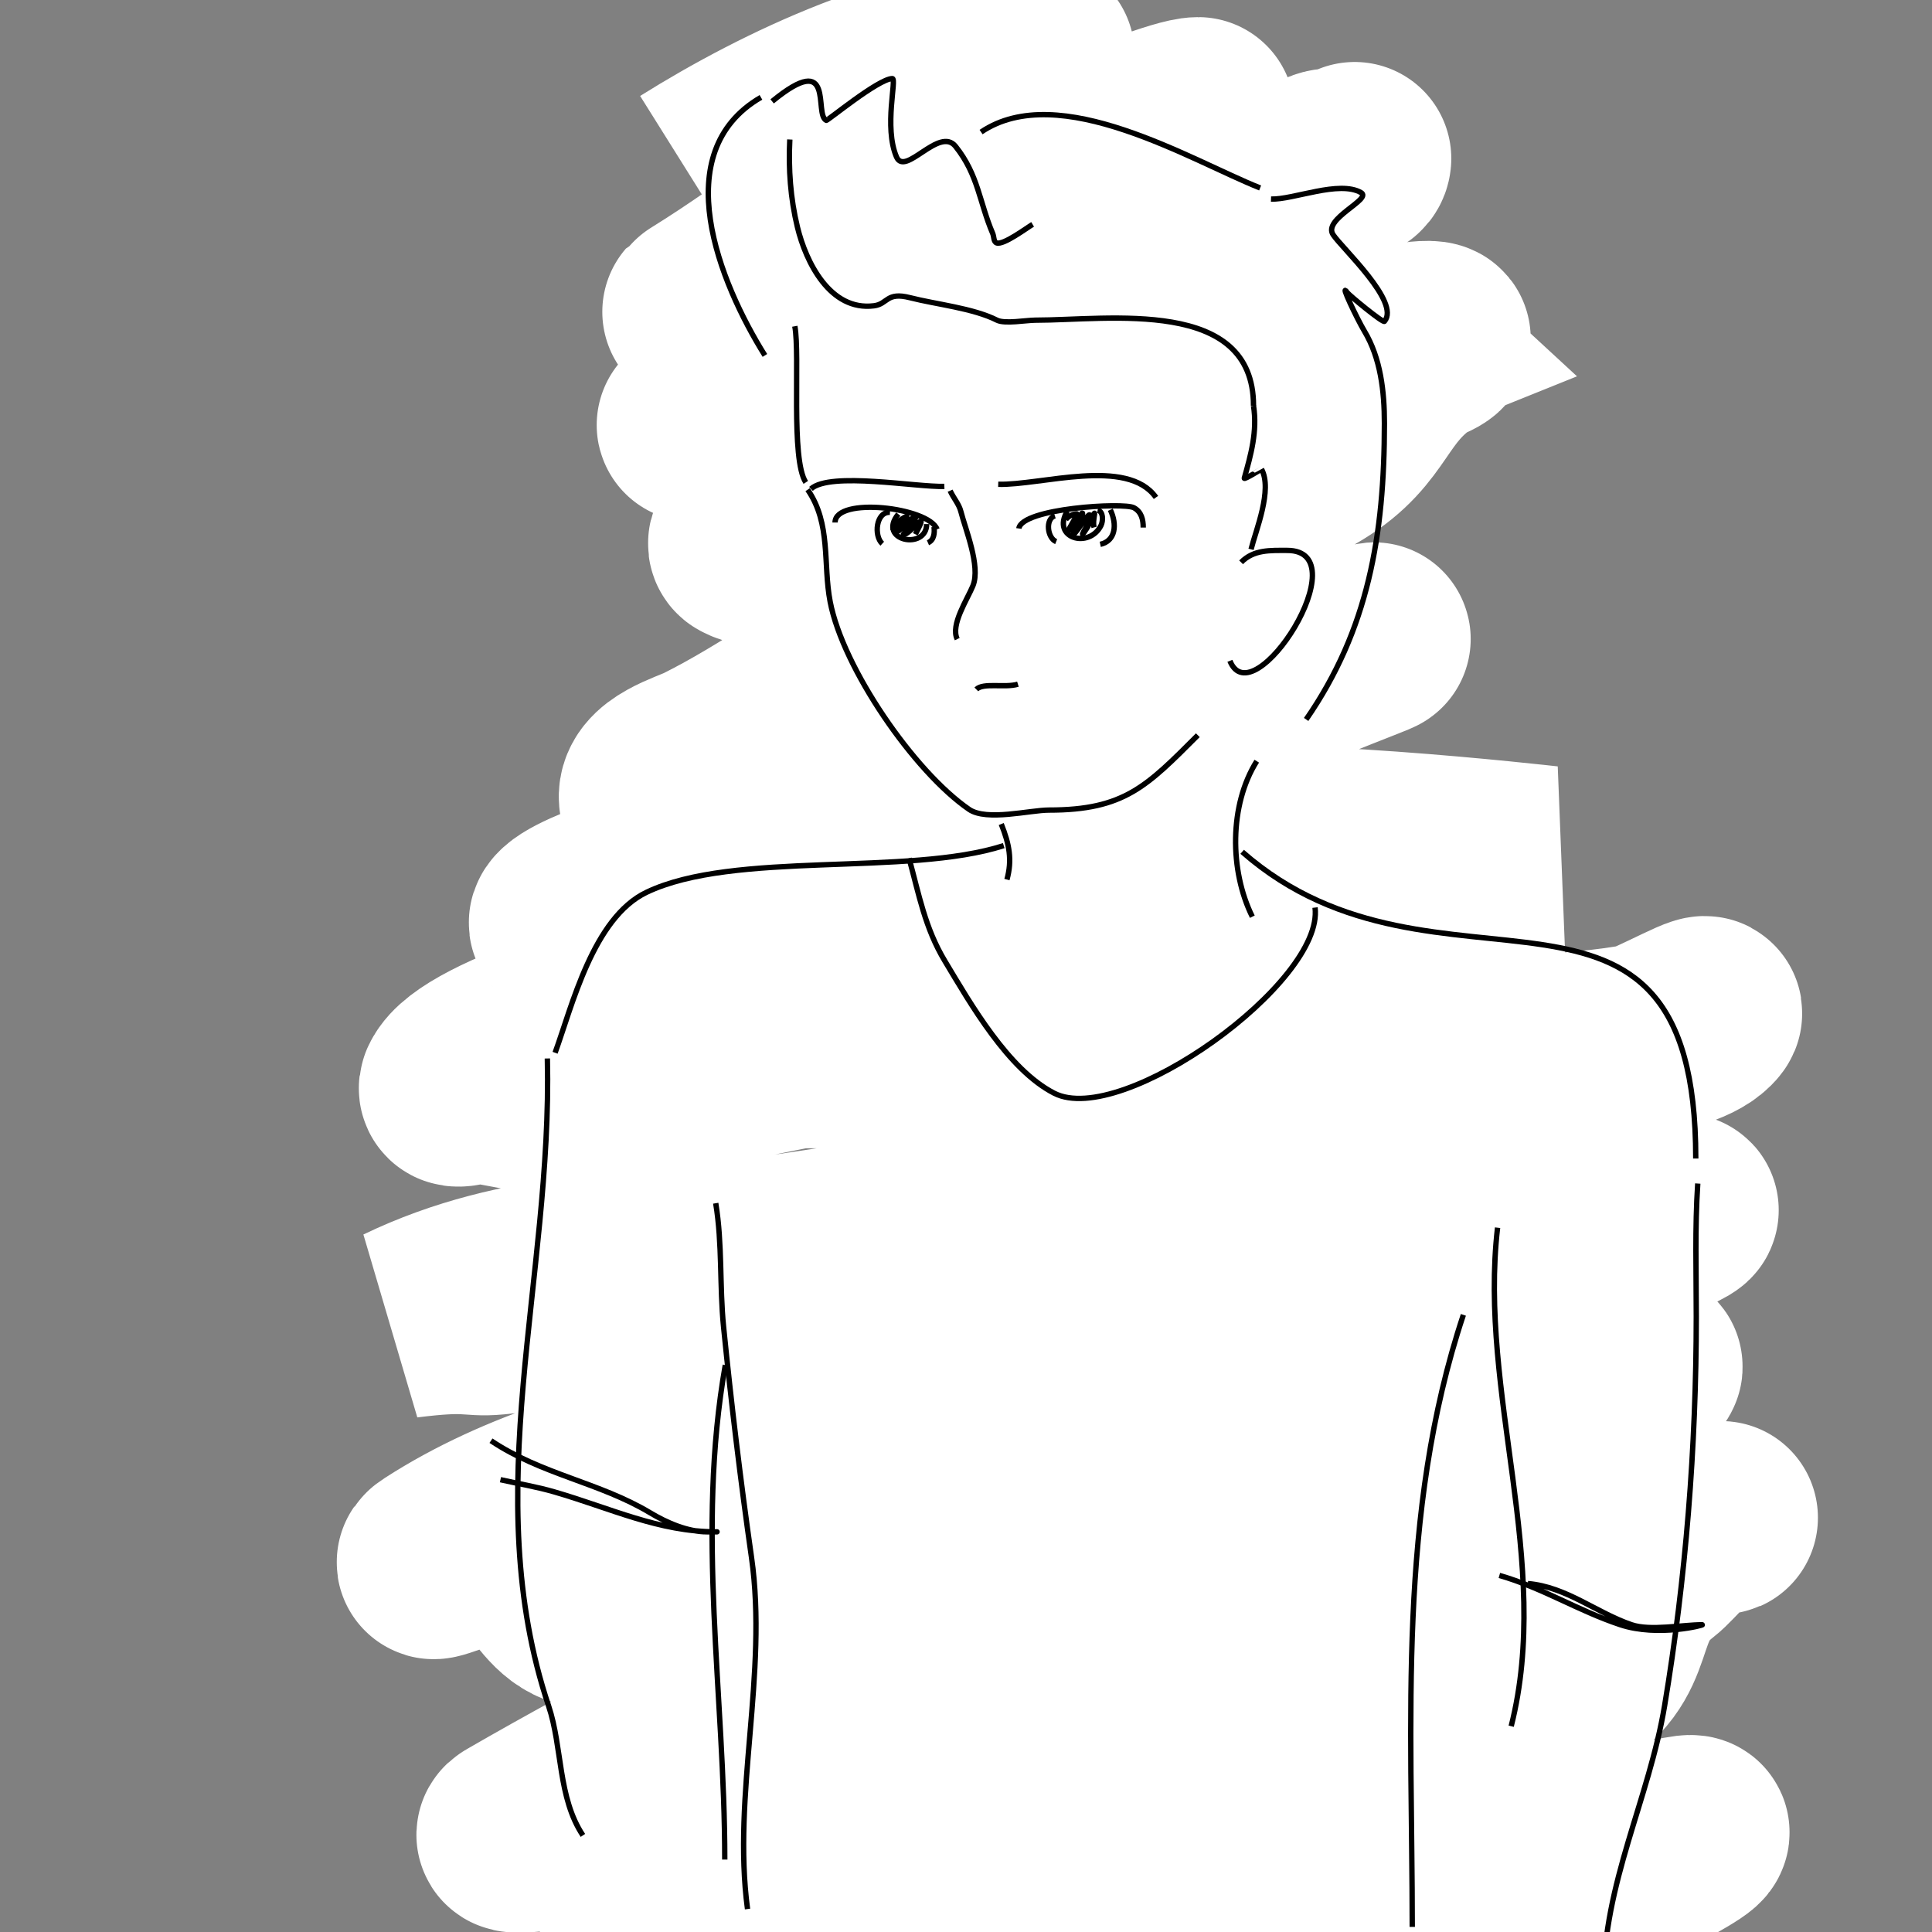 <?xml version="1.0" encoding="UTF-8" standalone="no"?>
<!-- Created with Inkscape (http://www.inkscape.org/) -->

<svg
   width="720"
   height="720"
   viewBox="0 0 190.5 190.5"
   version="1.1"
   id="svg5"
   inkscape:version="1.1.2 (0a00cf5339, 2022-02-04)"
   sodipodi:docname="falcon1.svgz"
   xmlns:inkscape="http://www.inkscape.org/namespaces/inkscape"
   xmlns:sodipodi="http://sodipodi.sourceforge.net/DTD/sodipodi-0.dtd"
   xmlns="http://www.w3.org/2000/svg"
   xmlns:svg="http://www.w3.org/2000/svg">
  <rect x="0" y="0" width="190.5" height="190.5" fill="#808080" stroke="none"/>
  <sodipodi:namedview
     id="namedview7"
     pagecolor="#ffffff"
     bordercolor="#666666"
     borderopacity="1.0"
     inkscape:pageshadow="2"
     inkscape:pageopacity="0.0"
     inkscape:pagecheckerboard="true"
     inkscape:document-units="px"
     showgrid="false"
     units="px"
     width="720px"
     objecttolerance="2"
     inkscape:snap-grids="false"
     inkscape:snap-to-guides="true"
     inkscape:snap-page="false"
     showborder="true"
     inkscape:showpageshadow="false"
     borderlayer="false"
     inkscape:zoom="0.70710678"
     inkscape:cx="374.05949"
     inkscape:cy="340.11836"
     inkscape:window-width="1366"
     inkscape:window-height="754"
     inkscape:window-x="0"
     inkscape:window-y="0"
     inkscape:window-maximized="1"
     inkscape:current-layer="layer2" />
  <defs
     id="defs2" />
  <g
     inkscape:groupmode="layer"
     id="layer2"
     inkscape:label="Calque 2">
    <path
       style="fill:none;stroke:#ffffff;stroke-width:19.05;stroke-miterlimit:4;stroke-dasharray:none;stroke-opacity:1"
       d="M 68.176,17.534 C 77.567,11.649 90.874,5.367 102.209,5.367 c 0.635,0 -0.755,1.044 -1.263,1.425 -2.051,1.539 -5.397,4.126 -7.637,5.949 -7.327,5.964 -16.138,12.881 -24.072,17.792 -1.65,1.022 3.435,-1.813 5.202,-2.616 4.766,-2.167 9.748,-3.958 14.708,-5.604 4.068,-1.349 25.873,-11.1 28.993,-11.1 0.042,0 -0.664,0.487 -1.847,1.128 -5.688,3.084 -11.415,5.732 -17.146,8.809 -9.89,5.309 -17.459,12.598 -26.808,18.417 -8.661,5.39 -1.327,0.205 4.514,-2.586 15.303,-7.312 31.117,-11.426 47.053,-16.81 2.488,-0.841 4.397,-2.807 6.769,-3.781 0.924,-0.379 2.804,0.242 2.901,-0.753 7.9e-4,-0.008 -3.211,3.089 -6.443,5.651 -6.92,5.485 -13.872,10.535 -21.752,14.667 -8.318,4.362 -17.878,6.621 -25.108,12.646 -0.593,0.494 -7.856,4.589 -6.735,5.196 3.009,1.631 6.415,-2.394 9.672,-3.448 12.907,-4.179 26.168,-7.378 39.182,-11.221 21.062,-6.22 0.392,0.86 15.555,-5.234 -0.481,-0.443 6.495,-1.322 1.918,0.417 -5.415,3.755 -4.837,7.331 -10.459,10.766 -11.272,6.887 -29.377,12.4 -40.962,18.691 -6.407,3.479 -12.265,7.889 -18.789,11.151 -1.415,0.707 -5.465,1.795 -4.994,3.977 0.064,0.296 16.097,-4.213 17.877,-4.701 17.329,-4.748 35.49,-5.575 52.439,-11.043 2.52,-0.813 -4.936,1.93 -7.326,3.071 -10.65,5.086 -2.701,1.981 -16.456,6.978 -5.875,2.134 -51.125,13.718 -55.165,17.396 -1.672,1.523 4.513,-0.319 6.762,-0.56 2.911,-0.312 5.844,-0.383 8.765,-0.574 4.594,-0.703 9.17,-1.544 13.783,-2.108 10.366,-1.267 20.697,-2.916 31.111,-3.707 7.008,-1.93 36.067,1.384 36.067,1.384 -7.823,1.524 -30.191,1.013 -37.223,1.761 -5.54,0.589 -66.791,12.931 -70.344,20.363 -0.385,0.805 1.8,-0.163 2.678,0 l 7.07,1.314 23.819,-4.769 h 47.895 c 1.223,0 36.49,1.581 41.481,-3.41 1.666,-1.666 -4.347,1.862 -6.621,2.477 -2.279,0.617 -4.599,1.074 -6.899,1.611 -5.351,1.71 -10.678,3.496 -16.053,5.129 -20.467,6.218 -41.762,11.224 -62.964,14.097 -12.689,1.719 -23.684,1.078 -35.402,6.706 6.448,-0.814 6.335,-0.09 8.834,-0.332 9.141,-0.899 18.266,-1.964 27.404,-2.891 29.735,-3.018 60.575,-2.748 89.591,-7.767 0.356,-0.061 -0.575,0.461 -0.916,0.577 -0.66,0.225 -1.294,0.517 -1.941,0.776 -2.3,0.537 -4.63,0.96 -6.9,1.611 -4.363,1.251 -8.609,2.895 -12.988,4.09 -13.482,3.678 -26.837,7.83 -40.394,11.221 -19.091,4.775 -42.725,5.299 -59.526,16.133 -1.824,1.176 3.068,-0.976 5.203,-1.367 5.468,-1 5.593,7.451 11.072,6.512 25.474,-4.367 55.974,-17.176 81.677,-19.91 6.176,-0.657 14.553,-4.165 20.913,-4.291 1.458,-0.029 -2.459,1.59 -3.793,2.178 -3.331,1.467 -6.68,2.906 -10.103,4.147 -3.267,1.184 -18.397,5.651 -21.232,6.437 -25.022,6.937 -53.114,20.033 -76.085,33.297 -1.017,0.587 2.382,0.217 3.523,-0.061 4.215,-1.029 8.412,-2.137 12.577,-3.352 6.513,-1.899 12.916,-4.17 19.453,-5.985 23.975,-6.66 17.116,-3.798 40.411,-9.729 10.886,-2.771 21.947,-5.771 32.852,-8.619 2.97,-0.776 7.063,-3.333 10.056,-3.333 0.427,0 -0.863,-0.084 -1.282,0 -1.988,0.398 -4.047,3.317 -5.354,4.329 -5.607,4.343 -2.299,8.928 -9.243,12.614 -22.732,12.065 -50.744,17.517 -75.233,24.931 -2.267,0.686 -18.013,3.449 -18.301,5.554 -0.272,1.989 4.019,-0.137 6.012,-0.381 5.984,-0.734 7.099,-2.206 14.144,-4.018 19.444,-5.003 40.227,-5.682 60.134,-8.029 4.802,-0.566 9.583,-1.297 14.384,-1.872 9.358,-1.122 17.065,-4.542 7.95,0.482 -11.316,6.238 -23.26,11.268 -34.661,17.363 -1.578,0.844 -11.889,6.354 -11.671,6.764 0.82,1.543 24.223,-3.895 28.174,-3.895 5.093,0 11.892,-1.199 16.98,-1.925"
       id="path4178"
       sodipodi:nodetypes="cssssssssssssscssssssccsssssssssscsccsssccssscssccssscsssssssssssssssssssssssssssssssc" />
  </g>
  <g
     inkscape:label="Calque 1"
     inkscape:groupmode="layer"
     id="layer1">
    <path
       style="fill:none;stroke:#000000;stroke-width:0.529;stroke-miterlimit:4;stroke-dasharray:none;stroke-opacity:1"
       d="m 79.637,48.28 c 2.325,3.367 1.503,7.333 2.219,11.053 1.261,6.556 8.28,16.754 13.698,20.474 1.727,1.186 5.999,0.069 7.875,0.069 7.437,0 9.649,-2.351 14.68,-7.382"
       id="path1340"
       sodipodi:nodetypes="csssc" />
    <path
       style="fill:none;stroke:#000000;stroke-width:0.529;stroke-miterlimit:4;stroke-dasharray:none;stroke-opacity:1"
       d="m 78.372,32.168 c 0.529,2.849 -0.422,13.106 1.081,15.397"
       id="path1344"
       sodipodi:nodetypes="cc" />
    <path
       style="fill:none;stroke:#000000;stroke-width:0.529;stroke-miterlimit:4;stroke-dasharray:none;stroke-opacity:1"
       d="m 77.877,13.754 c -0.144,2.934 0.062,5.797 0.754,8.651 0.833,3.433 3.212,8.294 7.548,7.746 1.381,-0.175 1.199,-1.396 3.542,-0.799 2.622,0.668 6.217,1.027 8.583,2.218 0.773,0.389 2.9,0 3.77,0 7.266,0 21.525,-2.289 21.525,8.439"
       id="path1346" />
    <path
       style="fill:none;stroke:#000000;stroke-width:0.529;stroke-miterlimit:4;stroke-dasharray:none;stroke-opacity:1"
       d="M 75.421,35.046 C 70.944,27.876 65.691,15.031 75.031,9.6"
       id="path1356" />
    <path
       style="fill:none;stroke:#000000;stroke-width:0.529;stroke-miterlimit:4;stroke-dasharray:none;stroke-opacity:1"
       d="m 76.134,9.997 c 6.306,-5.173 4.082,1.286 5.338,1.87 0.121,0.056 5.099,-4.07 6.508,-4.12 0.475,-0.017 -0.848,4.775 0.417,7.727 0.85,1.984 4.221,-3.051 5.825,-1.039 2.254,2.828 2.332,5.486 3.665,8.596 0.132,0.307 0.073,0.817 0.39,0.924 0.672,0.226 2.921,-1.459 3.543,-1.832"
       id="path1362" />
    <path
       style="fill:none;stroke:#000000;stroke-width:0.529;stroke-miterlimit:4;stroke-dasharray:none;stroke-opacity:1"
       d="M 124.252,18.533 C 117.477,15.842 104.432,7.818 96.737,13.022"
       id="path1378" />
    <path
       style="fill:none;stroke:#000000;stroke-width:0.529;stroke-miterlimit:4;stroke-dasharray:none;stroke-opacity:1"
       d="m 125.323,19.63 c 2.216,0.068 6.734,-1.88 8.883,-0.635 1.116,0.646 -3.8,2.583 -2.76,4.145 0.907,1.363 6.662,6.649 5.066,8.545 -0.151,0.179 -3.484,-2.572 -3.675,-2.843 -0.801,-1.137 0.982,2.62 1.698,3.813 1.595,2.658 1.971,5.941 1.971,9.081 0,11.063 -1.603,20.366 -7.718,29.203"
       id="path1384" />
    <path
       style="fill:none;stroke:#000000;stroke-width:0.529;stroke-miterlimit:4;stroke-dasharray:none;stroke-opacity:1"
       d="m 122.375,55.447 c 1.243,-1.267 2.864,-1.175 4.549,-1.175 7.221,0 -3.387,16.55 -5.652,10.887"
       id="path1474" />
    <path
       style="fill:none;stroke:#000000;stroke-width:0.529;stroke-miterlimit:4;stroke-dasharray:none;stroke-opacity:1"
       d="m 123.599,40.009 c 0.399,2.522 -0.267,4.848 -0.907,7.136 -0.058,0.206 1.692,-0.895 1.698,-0.885 1.104,2.037 -0.562,6.019 -1.034,7.908"
       id="path1476" />
    <path
       style="fill:none;stroke:#000000;stroke-width:0.529;stroke-miterlimit:4;stroke-dasharray:none;stroke-opacity:1"
       d="m 98.426,47.753 c 4.208,0.115 12.728,-2.701 15.556,1.295"
       id="path3104" />
    <path
       style="fill:none;stroke:#000000;stroke-width:0.529;stroke-miterlimit:4;stroke-dasharray:none;stroke-opacity:1"
       d="m 93.117,47.959 c -2.756,0.096 -11.227,-1.471 -13.156,0.245"
       id="path3108" />
    <path
       style="fill:none;stroke:#000000;stroke-width:0.529;stroke-miterlimit:4;stroke-dasharray:none;stroke-opacity:1"
       d="m 100.463,52.11 c 0.282,-2 10.338,-2.588 11.34,-2.046 0.749,0.405 0.922,1.17 0.922,1.953"
       id="path3114" />
    <path
       style="fill:none;stroke:#000000;stroke-width:0.529;stroke-miterlimit:4;stroke-dasharray:none;stroke-opacity:1"
       d="m 104.013,50.858 c -0.97,0.317 -0.746,2.198 0.129,2.549"
       id="path3118" />
    <path
       style="fill:none;stroke:#000000;stroke-width:0.529;stroke-miterlimit:4;stroke-dasharray:none;stroke-opacity:1"
       d="m 109.48,50.264 c 0.684,1.449 0.534,3.067 -0.991,3.41"
       id="path3120" />
    <path
       style="fill:none;stroke:#000000;stroke-width:0.529;stroke-miterlimit:4;stroke-dasharray:none;stroke-opacity:1"
       d="m 105.243,50.384 c -1.609,2.713 2.164,3.738 3.315,1.436 0.232,-0.463 0.24,-1.403 -0.329,-1.511"
       id="path3128" />
    <path
       style="fill:none;stroke:#000000;stroke-width:0.529;stroke-miterlimit:4;stroke-dasharray:none;stroke-opacity:1"
       d="m 105.09,51.222 c 0.255,-0.32 0.674,-0.53 1.078,-0.563 0.184,-0.015 -0.855,1.562 -0.86,1.752 -0.005,0.19 1.345,-1.888 1.419,-1.831 0.172,0.132 -0.972,2.08 -0.886,2.089 0.278,0.029 2.213,-3.425 1.448,-1.105 -0.125,0.379 -0.401,0.708 -0.544,1.081 -0.084,0.22 0.29,-0.371 0.424,-0.565 0.289,-0.418 0.413,-1.108 0.742,-1.47 0.04,-0.043 0.008,0.118 0,0.176 -0.056,0.402 -0.138,0.827 -0.029,1.217"
       id="path3130" />
    <path
       style="fill:none;stroke:#000000;stroke-width:0.529;stroke-miterlimit:4;stroke-dasharray:none;stroke-opacity:1"
       d="M 92.396,52.189 C 91.561,50.011 82.34,48.954 82.34,51.519"
       id="path3267" />
    <path
       style="fill:none;stroke:#000000;stroke-width:0.529;stroke-miterlimit:4;stroke-dasharray:none;stroke-opacity:1"
       d="m 87.754,50.516 c -1.384,-0.075 -1.608,2.321 -0.762,3.095"
       id="path3271" />
    <path
       style="fill:none;stroke:#000000;stroke-width:0.529;stroke-miterlimit:4;stroke-dasharray:none;stroke-opacity:1"
       d="m 92.098,51.955 c 0.072,0.639 -0.004,1.302 -0.601,1.563"
       id="path3273" />
    <path
       style="fill:none;stroke:#000000;stroke-width:0.529;stroke-miterlimit:4;stroke-dasharray:none;stroke-opacity:1"
       d="m 88.574,50.693 c -2.144,2.642 2.797,3.591 2.797,0.98"
       id="path3392" />
    <path
       style="fill:none;stroke:#000000;stroke-width:0.529;stroke-miterlimit:4;stroke-dasharray:none;stroke-opacity:1"
       d="m 88.034,52.302 c 0.151,-0.601 0.771,-1.112 1.331,-1.381 0.144,-0.069 -0.097,0.308 -0.184,0.442 -0.084,0.13 -0.79,0.779 -0.603,1.003 0.043,0.052 1.458,-1.535 1.686,-1.402 0.207,0.12 -1.277,1.757 -1.2,1.761 0.601,0.036 2.494,-2.615 1.45,-0.544 -0.259,0.513 -0.047,0.086 -0.252,0.502"
       id="path3394" />
    <path
       style="fill:none;stroke:#000000;stroke-width:0.529;stroke-miterlimit:4;stroke-dasharray:none;stroke-opacity:1"
       d="m 93.685,48.382 c 0.331,0.741 0.873,1.305 1.062,2.064 0.422,1.686 1.962,5.379 1.191,7.3 -0.534,1.329 -2.246,3.866 -1.552,5.273"
       id="path3509" />
    <path
       style="fill:none;stroke:#000000;stroke-width:0.529;stroke-miterlimit:4;stroke-dasharray:none;stroke-opacity:1"
       d="m 100.37,67.462 c -1.279,0.387 -3.413,-0.178 -4.102,0.512"
       id="path3519"
       sodipodi:nodetypes="cc" />
    <path
       style="fill:none;stroke:#000000;stroke-width:0.529;stroke-miterlimit:4;stroke-dasharray:none;stroke-opacity:1"
       d="m 123.92,75.053 c -2.721,4.336 -2.686,10.799 -0.438,15.335"
       id="path4091" />
    <path
       style="fill:none;stroke:#000000;stroke-width:0.529;stroke-miterlimit:4;stroke-dasharray:none;stroke-opacity:1"
       d="m 98.726,81.251 c 0.8,1.996 1.095,3.554 0.56,5.477"
       id="path4095" />
    <path
       style="fill:none;stroke:#000000;stroke-width:0.529;stroke-miterlimit:4;stroke-dasharray:none;stroke-opacity:1"
       d="M 98.97,83.38 C 89.492,86.432 72.37,83.852 63.743,87.986 58.478,90.509 56.398,99.24 54.734,103.806"
       id="path4097" />
    <path
       style="fill:none;stroke:#000000;stroke-width:0.529;stroke-miterlimit:4;stroke-dasharray:none;stroke-opacity:1"
       d="m 122.479,83.99 c 19.279,16.935 44.727,-2.593 44.727,30.243"
       id="path4105" />
    <path
       style="fill:none;stroke:#000000;stroke-width:0.529;stroke-miterlimit:4;stroke-dasharray:none;stroke-opacity:1"
       d="m 147.664,121.054 c -1.893,16.36 5.43,33.001 1.343,49.156"
       id="path4109" />
    <path
       style="fill:none;stroke:#000000;stroke-width:0.529;stroke-miterlimit:4;stroke-dasharray:none;stroke-opacity:1"
       d="m 70.573,118.641 c 0.665,4.028 0.368,8.158 0.773,12.189 0.765,7.599 1.676,15.184 2.752,22.72 1.639,11.474 -1.903,23.408 -0.39,34.686"
       id="path4127" />
    <path
       style="fill:none;stroke:#000000;stroke-width:0.529;stroke-miterlimit:4;stroke-dasharray:none;stroke-opacity:1"
       d="m 144.292,129.648 c -6.535,19.638 -5.041,40.024 -5.041,60.348"
       id="path4135" />
    <path
       style="fill:none;stroke:#000000;stroke-width:0.529;stroke-miterlimit:4;stroke-dasharray:none;stroke-opacity:1"
       d="m 53.972,104.368 c 0.505,21.673 -6.91,42.866 0.127,63.86 1.362,4.064 0.897,9.009 3.378,12.747"
       id="path4151" />
    <path
       style="fill:none;stroke:#000000;stroke-width:0.529;stroke-miterlimit:4;stroke-dasharray:none;stroke-opacity:1"
       d="m 167.403,116.699 c -0.29,4.358 -0.146,8.747 -0.146,13.117 0,12.874 -1.043,25.897 -3.118,38.343 -1.548,9.287 -6.038,17.494 -6.038,27.353"
       id="path4157" />
    <path
       style="fill:none;stroke:#000000;stroke-width:0.529;stroke-miterlimit:4;stroke-dasharray:none;stroke-opacity:1"
       d="m 150.649,156.143 c 3.817,0.325 6.755,2.883 10.23,4.062 1.856,0.629 4.996,0 6.96,0 0.305,0 -4.318,1.246 -8.089,-0.009 -4.212,-1.402 -7.647,-3.638 -11.909,-4.854"
       id="path4159" />
    <path
       style="fill:none;stroke:#000000;stroke-width:0.529;stroke-miterlimit:4;stroke-dasharray:none;stroke-opacity:1"
       d="m 71.518,134.596 c -2.896,16.443 -0.054,32.569 -0.054,48.76"
       id="path4163" />
    <path
       style="fill:none;stroke:#000000;stroke-width:0.529;stroke-miterlimit:4;stroke-dasharray:none;stroke-opacity:1"
       d="m 49.346,145.901 c 1.766,0.4 3.558,0.696 5.297,1.2 5.567,1.613 10.308,3.941 15.998,3.941 0.309,0 -0.618,0 -0.927,0 -1.907,0 -3.964,-0.891 -5.598,-1.871 -5.017,-3.01 -10.718,-3.776 -15.704,-7.115"
       id="path4165" />
    <path
       style="fill:none;stroke:#000000;stroke-width:0.529;stroke-miterlimit:4;stroke-dasharray:none;stroke-opacity:1"
       d="m 89.634,84.627 c 0.991,3.605 1.566,6.865 3.533,10.135 2.533,4.211 6.232,10.704 10.781,13.033 6.655,3.407 26.636,-10.933 25.719,-18.308"
       id="path4175" />
  </g>
</svg>
